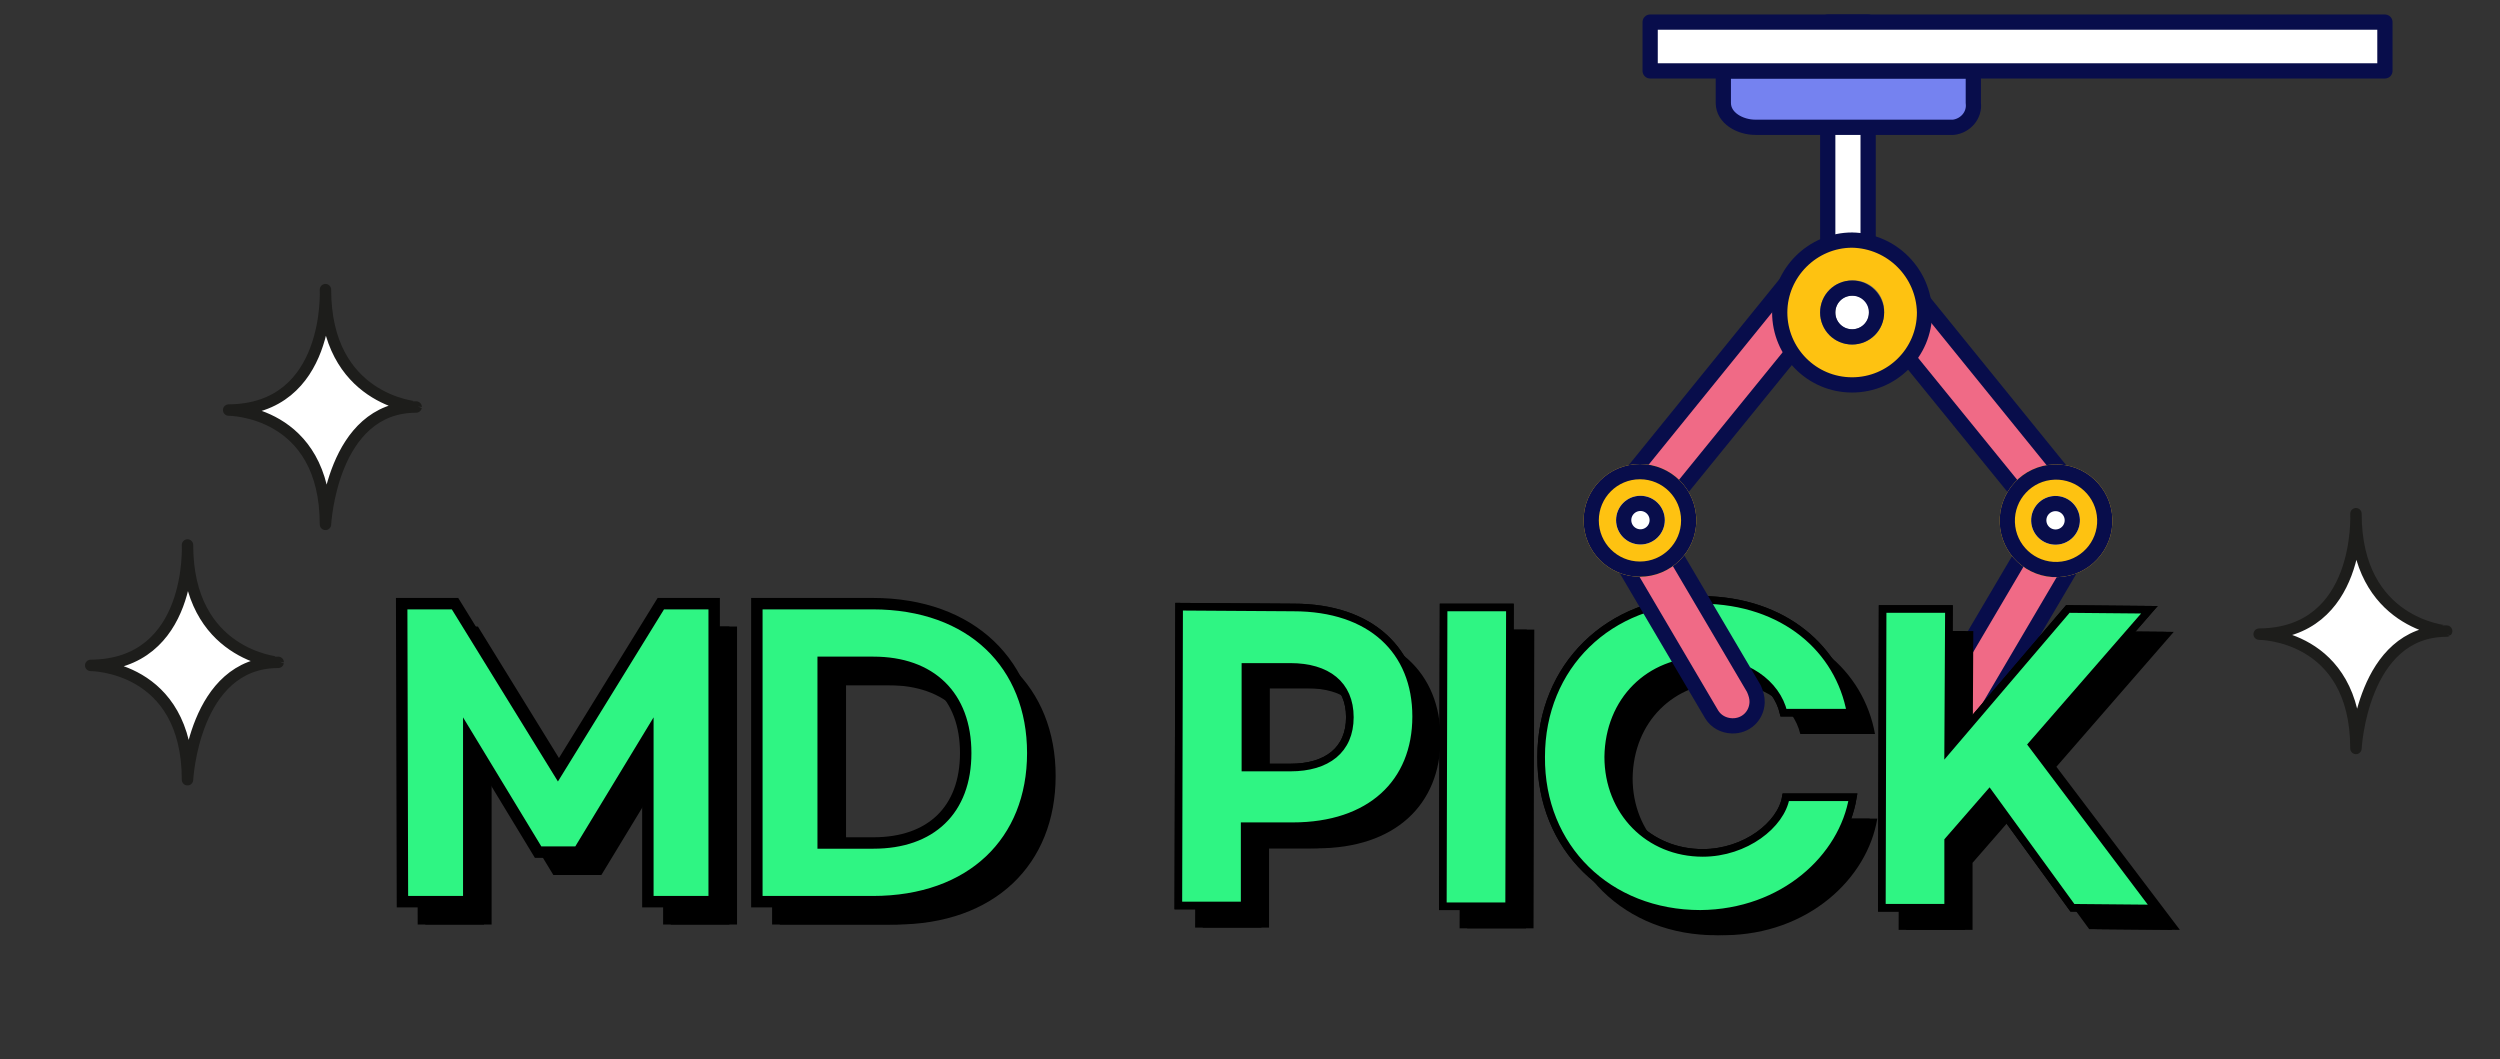 <?xml version="1.0" encoding="utf-8"?>
<!-- Generator: Adobe Illustrator 26.2.1, SVG Export Plug-In . SVG Version: 6.00 Build 0)  -->
<svg version="1.1" xmlns="http://www.w3.org/2000/svg" xmlns:xlink="http://www.w3.org/1999/xlink" x="0px" y="0px" viewBox="0 0 328 139" style="enable-background:new 0 0 328 139;" xml:space="preserve">
<rect x="0" y="0" width="328" height="139" fill="#333333" stroke="none"/>
<style type="text/css">
.st0{fill:#F06A86;stroke:#080D4B;stroke-width:1.998;stroke-linecap:round;stroke-linejoin:round;stroke-miterlimit:3.995;}
.st1{fill:#FEC211;}
.st2{fill:none;stroke:#080D4B;stroke-width:1.998;stroke-miterlimit:3.995;}
.st3{fill:#FFFFFF;}
.st4{fill:#2FF583;stroke:#000000;stroke-miterlimit:10;}
.st5{enable-background:new    ;}
.st6{fill:#2FF583;}
.st7{fill:none;stroke:#000000;stroke-width:1.5;}
.st8{fill:none;stroke:#080D4B;stroke-width:1.998;stroke-miterlimit:3.995;}
.st9{fill:none;stroke:#080D4B;stroke-width:2;stroke-linecap:round;stroke-linejoin:round;}
.st10{fill:#FFFFFF;stroke:#707070;stroke-width:2;}
.st11{fill:#7582F0;}
.st12{fill:#FFFFFF;stroke:#1D1D1B;stroke-width:1.5;stroke-linecap:round;stroke-linejoin:round;stroke-miterlimit:10;}
	
#han1 {position:relative;animation:han1 both linear infinite 7s;transform-origin:74% 30%;}
#han2 {position:relative;animation:han2 both linear infinite 7s;transform-origin:74% 30%;}

@keyframes han1 {
0% {transform:translate(55%,0) rotate(0deg);}
35% {transform:translate(0%,0) rotate(0deg);}
50% {transform:translate(0%,12%) rotate(7deg);}
60% {transform:translate(0%,0) rotate(-3deg);}
100% {transform:translate(55%,0) rotate(0deg);}
}
@keyframes han2 {
0% {transform:translate(55%,0) rotate(0deg);}
35% {transform:translate(0%,0) rotate(0deg);}
50% {transform:translate(0%,12%) rotate(-7deg);}
60% {transform:translate(0%,0) rotate(3deg);}
100% {transform:translate(55%,0) rotate(0deg);}
}
	
#pick {animation:pick both linear infinite 7s;transform-origin:68% 72%;}
@keyframes pick{
0% {transform:translate(0,0) rotate(0deg);opacity:0;}
5% {transform:translate(0,0) rotate(0deg);opacity:1;}
54% {transform:translate(0,0) rotate(0deg);}
57% {transform:translate(0,-6%) rotate(4deg);}
60% {transform:translate(0,-12%) rotate(4deg);}
100% {transform:translate(55%,-12%) rotate(4deg);}
}
	
#bar1 {position:relative;animation:mdw both linear infinite 7s;}
#bar2 {position:relative;animation:bar both linear infinite 7s;}
@keyframes bar {
0% {transform:translate(55%,0);}
35% {transform:translate(0%,0);}
50% {transform:translate(0%,10%);}
60% {transform:translate(0%,0);}
100% {transform:translate(55%,0);}
}
@keyframes mdw {
0% {transform:translateX(55%);}
35% {transform:translateX(0%);}
60% {transform:translateX(0%);}
100% {transform:translateX(55%);}
}

.star {position:relative;animation:star both infinite 4s;}
.star.s1 {transform-origin:13% 39%;}
.star.s2 {transform-origin:7% 63%;animation-delay:0.5s;}
.star.s3 {transform-origin:94% 59%;animation-delay:0.7s;}
@keyframes star {
0% {transform:scale(0.4);opacity:0;}	
20% {transform:scale(1.1);opacity:1;}
40% {transform:scale(0.6);}	
58% {transform:scale(1);}
100% {transform:scale(1);}
}
</style>
	
<g id="han2">
	<g id="Group_110047" transform="matrix(0.999, -0.035, 0.035, 0.999, 90.402, 34.927)">
		<path id="패스_37119" class="st0" d="M165.2,66.2c-1.8,0-3.2-1.4-3.2-3.2c0-0.6,0.2-1.2,0.5-1.8l13.7-21.5l-21.1-27.9
			c-1-1.4-0.8-3.4,0.7-4.4c1.4-1,3.4-0.8,4.4,0.7c0,0,0,0,0,0.1l22.4,29.7c0.8,1.1,0.8,2.5,0.1,3.6l-14.9,23.4
			C167.3,65.6,166.3,66.2,165.2,66.2z"/>
		<g id="Ellipse_638" transform="translate(16.139 25.475)">
			<circle class="st1" cx="162" cy="14.2" r="7.4"/>
			<circle class="st2" cx="162" cy="14.2" r="6.4"/>
		</g>
		<g id="Ellipse_639" transform="translate(20.375 29.71)">
			<circle class="st3" cx="157.7" cy="9.9" r="3.2"/>
			<circle class="st2" cx="157.7" cy="9.9" r="2.2"/>
		</g>
	</g>
</g>
<g id="pick">
	<g id="Image_885" transform="translate(26.471)">
	</g>
	<g id="Image_885-2" transform="translate(0 28.06)">
	</g>
	<g id="Image_885-3" transform="translate(299.655 21.706) scale(1.04 1.04)">
	</g>
	<path d="M156.9,82.5l15,0.1c10.2,0,16.1,5.7,16.1,14.3c0,8.7-6,14.4-16.2,14.4l-6.3,0l0,10.4l-8.7,0L156.9,82.5z M171.5,103.5
		c4.8,0,7.8-2.3,7.8-6.6c0-4.3-3-6.6-7.8-6.6l-5.9,0l0,13.2L171.5,103.5z"/>
	<path d="M200.3,82.6l-0.1,39.2l-8.7,0l0.1-39.2L200.3,82.6z"/>
	<path d="M204.4,102.1c0-11.9,8.9-20.6,21.1-20.6c10.8,0.1,18,6.5,19.5,14.8l-8.8,0c-0.9-3.8-4.9-6.8-10.5-6.8
		c-7.1,0-12.4,5.2-12.5,12.6c0,7.2,5.3,12.6,12.4,12.6c5.6,0,10.3-3.7,10.9-7.3l8.8,0c-1.3,7.9-9.1,15.2-20,15.3
		C213.2,122.8,204.3,114.1,204.4,102.1z"/>
	<path d="M263.2,107l-5.4,6.2l0,8.8l-8.7,0l0.1-39.2l8.7,0l-0.1,18.4l15.7-18.4l10.7,0.1l-15.4,17.7L285,122l-10.9-0.1L263.2,107z"
		/>
	<path d="M157.9,82.5l15,0.1c10.2,0,16.1,5.7,16.1,14.3c0,8.7-6,14.4-16.2,14.4l-6.3,0l0,10.4l-8.7,0L157.9,82.5z M172.5,103.5
		c4.8,0,7.8-2.3,7.8-6.6c0-4.3-3-6.6-7.8-6.6l-5.9,0l0,13.2L172.5,103.5z"/>
	<path d="M201.3,82.6l-0.1,39.2l-8.7,0l0.1-39.2L201.3,82.6z"/>
	<path d="M205.4,102.1c0-11.9,8.9-20.6,21.1-20.6c10.8,0.1,18,6.5,19.5,14.8l-8.8,0c-0.9-3.8-4.9-6.8-10.5-6.8
		c-7.1,0-12.4,5.2-12.5,12.6c0,7.2,5.3,12.6,12.4,12.6c5.6,0,10.3-3.7,10.9-7.3l8.8,0c-1.3,7.9-9.1,15.2-20,15.3
		C214.2,122.8,205.3,114.1,205.4,102.1z"/>
	<path d="M264.2,107l-5.4,6.2l0,8.8l-8.7,0l0.1-39.2l8.7,0l-0.1,18.4l15.7-18.4l10.7,0.1l-15.4,17.7L286,122l-10.9-0.1L264.2,107z"
		/>
	<path class="st4" d="M154.7,79.6l15,0.1c10.2,0,16.1,5.7,16.1,14.3c0,8.7-6,14.4-16.2,14.4l-6.3,0l0,10.4l-8.7,0L154.7,79.6z
		 M169.3,100.7c4.8,0,7.8-2.3,7.8-6.6c0-4.3-3-6.6-7.8-6.6l-5.9,0l0,13.2L169.3,100.7z"/>
	<path class="st4" d="M198.1,79.7l-0.1,39.2l-8.7,0l0.1-39.2L198.1,79.7z"/>
	<path class="st4" d="M202.2,99.3c0-11.9,8.9-20.6,21.1-20.6c10.8,0.1,18,6.5,19.5,14.8l-8.8,0c-0.9-3.8-4.9-6.8-10.5-6.8
		c-7.1,0-12.4,5.2-12.5,12.6c0,7.2,5.3,12.6,12.4,12.6c5.6,0,10.3-3.7,10.9-7.3l8.8,0c-1.3,7.9-9.1,15.2-20,15.3
		C211,119.9,202.1,111.2,202.2,99.3z"/>
	<path class="st4" d="M261,104.1l-5.4,6.2l0,8.8l-8.7,0l0.1-39.2l8.7,0l-0.1,18.4l15.7-18.4L282,80l-15.4,17.7l16.2,21.5l-10.9-0.1
		L261,104.1z"/>
	<path class="st4" d="M154.7,79.6l15,0.1c10.2,0,16.1,5.7,16.1,14.3c0,8.7-6,14.4-16.2,14.4l-6.3,0l0,10.4l-8.7,0L154.7,79.6z
		 M169.3,100.7c4.8,0,7.8-2.3,7.8-6.6c0-4.3-3-6.6-7.8-6.6l-5.9,0l0,13.2L169.3,100.7z"/>
	<path class="st4" d="M198.1,79.7l-0.1,39.2l-8.7,0l0.1-39.2L198.1,79.7z"/>
	<path class="st4" d="M202.2,99.3c0-11.9,8.9-20.6,21.1-20.6c10.8,0.1,18,6.5,19.5,14.8l-8.8,0c-0.9-3.8-4.9-6.8-10.5-6.8
		c-7.1,0-12.4,5.2-12.5,12.6c0,7.2,5.3,12.6,12.4,12.6c5.6,0,10.3-3.7,10.9-7.3l8.8,0c-1.3,7.9-9.1,15.2-20,15.3
		C211,119.9,202.1,111.2,202.2,99.3z"/>
	<path class="st4" d="M261,104.1l-5.4,6.2l0,8.8l-8.7,0l0.1-39.2l8.7,0l-0.1,18.4l15.7-18.4L282,80l-15.4,17.7l16.2,21.5l-10.9-0.1
		L261,104.1z"/>
</g>
<g id="md">
	<g class="st5">
		<path d="M54.7,82.2h7l13.5,21.9l13.5-21.9h7v39.1H87V99.8l-9.1,15h-5.3l-9.1-15v21.5h-8.7L54.7,82.2L54.7,82.2z"/>
		<path d="M101.3,82.2h15.2c13,0,21,8,21,19.6s-8,19.5-21,19.5h-15.2V82.2z M116.6,113.6c7.5,0,12.1-4.3,12.1-11.8
			s-4.6-11.9-12.1-11.9H110v23.7C110,113.6,116.6,113.6,116.6,113.6z"/>
	</g>
	<path d="M55.7,82.2h7l13.5,21.9l13.5-21.9h7v39.1H88V99.8l-9.1,15h-5.3l-9.1-15v21.5h-8.7L55.7,82.2L55.7,82.2z"/>
	<path d="M102.3,82.2h15.2c13,0,21,8,21,19.6s-8,19.5-21,19.5h-15.2V82.2z M117.6,113.6c7.5,0,12.1-4.3,12.1-11.8
		s-4.6-11.9-12.1-11.9H111v23.7C111,113.6,117.6,113.6,117.6,113.6z"/>
	<path class="st6" d="M52.7,79.2h7l13.5,21.9l13.5-21.9h7v39.1H85V96.8l-9.1,15h-5.3l-9.1-15v21.5h-8.7L52.7,79.2L52.7,79.2z"/>
	<path class="st6" d="M99.3,79.2h15.2c13,0,21,8,21,19.6s-8,19.5-21,19.5H99.3V79.2z M114.6,110.6c7.5,0,12.1-4.3,12.1-11.8
		s-4.6-11.9-12.1-11.9H108v23.7C108,110.6,114.6,110.6,114.6,110.6z"/>
	<g class="st5">
		<path class="st7" d="M52.7,79.2h7l13.5,21.9l13.5-21.9h7v39.1H85V96.8l-9.1,15h-5.3l-9.1-15v21.5h-8.7L52.7,79.2L52.7,79.2z"/>
		<path class="st7" d="M99.3,79.2h15.2c13,0,21,8,21,19.6s-8,19.5-21,19.5H99.3V79.2z M114.6,110.6c7.5,0,12.1-4.3,12.1-11.8
			s-4.6-11.9-12.1-11.9H108v23.7C108,110.6,114.6,110.6,114.6,110.6z"/>
	</g>
</g>
<g id="han1">
	<g id="Group_110048" transform="matrix(-0.999, -0.035, 0.035, -0.999, 64.22, 94.322)">
		<path id="패스_37119-2" class="st0" d="M-163,4.8c-1.8,0-3.2,1.4-3.2,3.2c0,0.6,0.2,1.2,0.5,1.8l13.7,21.5l-21.1,27.9
			c-1,1.4-0.7,3.4,0.8,4.4c1.4,1,3.3,0.7,4.4-0.7l22.4-29.7c0.8-1.1,0.8-2.5,0.1-3.6l-14.9-23.4C-160.9,5.3-161.9,4.8-163,4.8z"/>
		<g id="Ellipse_638-2" transform="translate(16.14 19.132)">
			
				<ellipse transform="matrix(0.999 -3.501609e-02 3.501609e-02 0.999 -0.528 -5.812)" class="st1" cx="-166.2" cy="12.2" rx="7.4" ry="7.4"/>
			
				<ellipse transform="matrix(0.999 -3.501609e-02 3.501609e-02 0.999 -0.528 -5.812)" class="st8" cx="-166.2" cy="12.2" rx="6.4" ry="6.4"/>
		</g>
		<g id="Ellipse_639-2" transform="translate(20.375 23.367)">
			
				<ellipse transform="matrix(0.999 -3.501609e-02 3.501609e-02 0.999 -0.384 -5.966)" class="st3" cx="-170.5" cy="8" rx="3.2" ry="3.2"/>
			
				<ellipse transform="matrix(0.999 -3.501609e-02 3.501609e-02 0.999 -0.384 -5.966)" class="st8" cx="-170.5" cy="8" rx="2.2" ry="2.2"/>
		</g>
	</g>
</g>
<g id="bar2">
	<g>
		<g>
			<rect id="Rectangle_19645" x="240.4" y="3.8" class="st3" width="5.3" height="44.4"/>
			<rect id="Rectangle_19646" x="239.8" y="2.9" class="st9" width="5.3" height="44.4"/>
		</g>
		<path id="Path_36470" class="st1" d="M252,40.5c-0.1,5.2-4.3,9.4-9.5,9.5c-5.1,0-8.5-4.4-8.5-9.5s3.4-8.5,8.5-8.5
			S252,35.4,252,40.5"/>
		<path id="Path_36471" class="st9" d="M252.5,41c0,5.3-4.3,9.5-9.5,9.5c-5.3,0-9.5-4.3-9.5-9.5s4.3-9.5,9.5-9.5l0,0
			C248.2,31.6,252.4,35.8,252.5,41z"/>
		<path id="Path_36472" class="st10" d="M246.2,41c0,1.8-1.4,3.2-3.2,3.2s-3.2-1.4-3.2-3.2s1.4-3.2,3.2-3.2l0,0
			c1.7-0.1,3.1,1.2,3.2,2.8C246.2,40.8,246.2,40.9,246.2,41"/>
		<circle id="Ellipse_626" class="st9" cx="243" cy="41" r="3.2"/>
	</g>
</g>
<g id="bar1">
	<path id="Path_36473" class="st11" d="M255.2,17.2h-25.4c-2,0-3.2-2.2-3.2-4.2V9.8h32.8V13C259.2,15.2,257.4,17,255.2,17.2"/>
	<path id="Path_36474" class="st9" d="M255.7,16.7h-25.4c-2,0-4.2-1.2-4.2-3.2V9.3h32.8v4.2c0.2,1.6-1,3-2.6,3.2
		C256.1,16.7,255.9,16.7,255.7,16.7z"/>
	<rect id="Rectangle_19647" x="217.1" y="2.4" class="st3" width="95.3" height="7.4"/>
	<rect id="Rectangle_19648" x="216.5" y="2.9" class="st9" width="96.4" height="6.4"/>
</g>
<g id="star">
	<path class="st12 star s1" d="M42.7,38c0,0,0.8,15.7-12.7,15.8c0,0,12.7,0,12.7,15c0,0,0.8-15.4,11.9-15.4C54.6,53.4,42.7,52.5,42.7,38z"/>
	<path class="st12 star s2" d="M24.6,71.5c0,0,0.8,15.7-12.7,15.8c0,0,12.7,0,12.7,15c0,0,0.8-15.4,11.9-15.4C36.5,86.9,24.6,86,24.6,71.5z"/>
	<path class="st12 star s3" d="M309.1,67.4c0,0,0.8,15.7-12.7,15.8c0,0,12.7,0,12.7,15c0,0,0.8-15.4,11.9-15.4C321,82.8,309.1,81.9,309.1,67.4z"/>
</g>
</svg>
